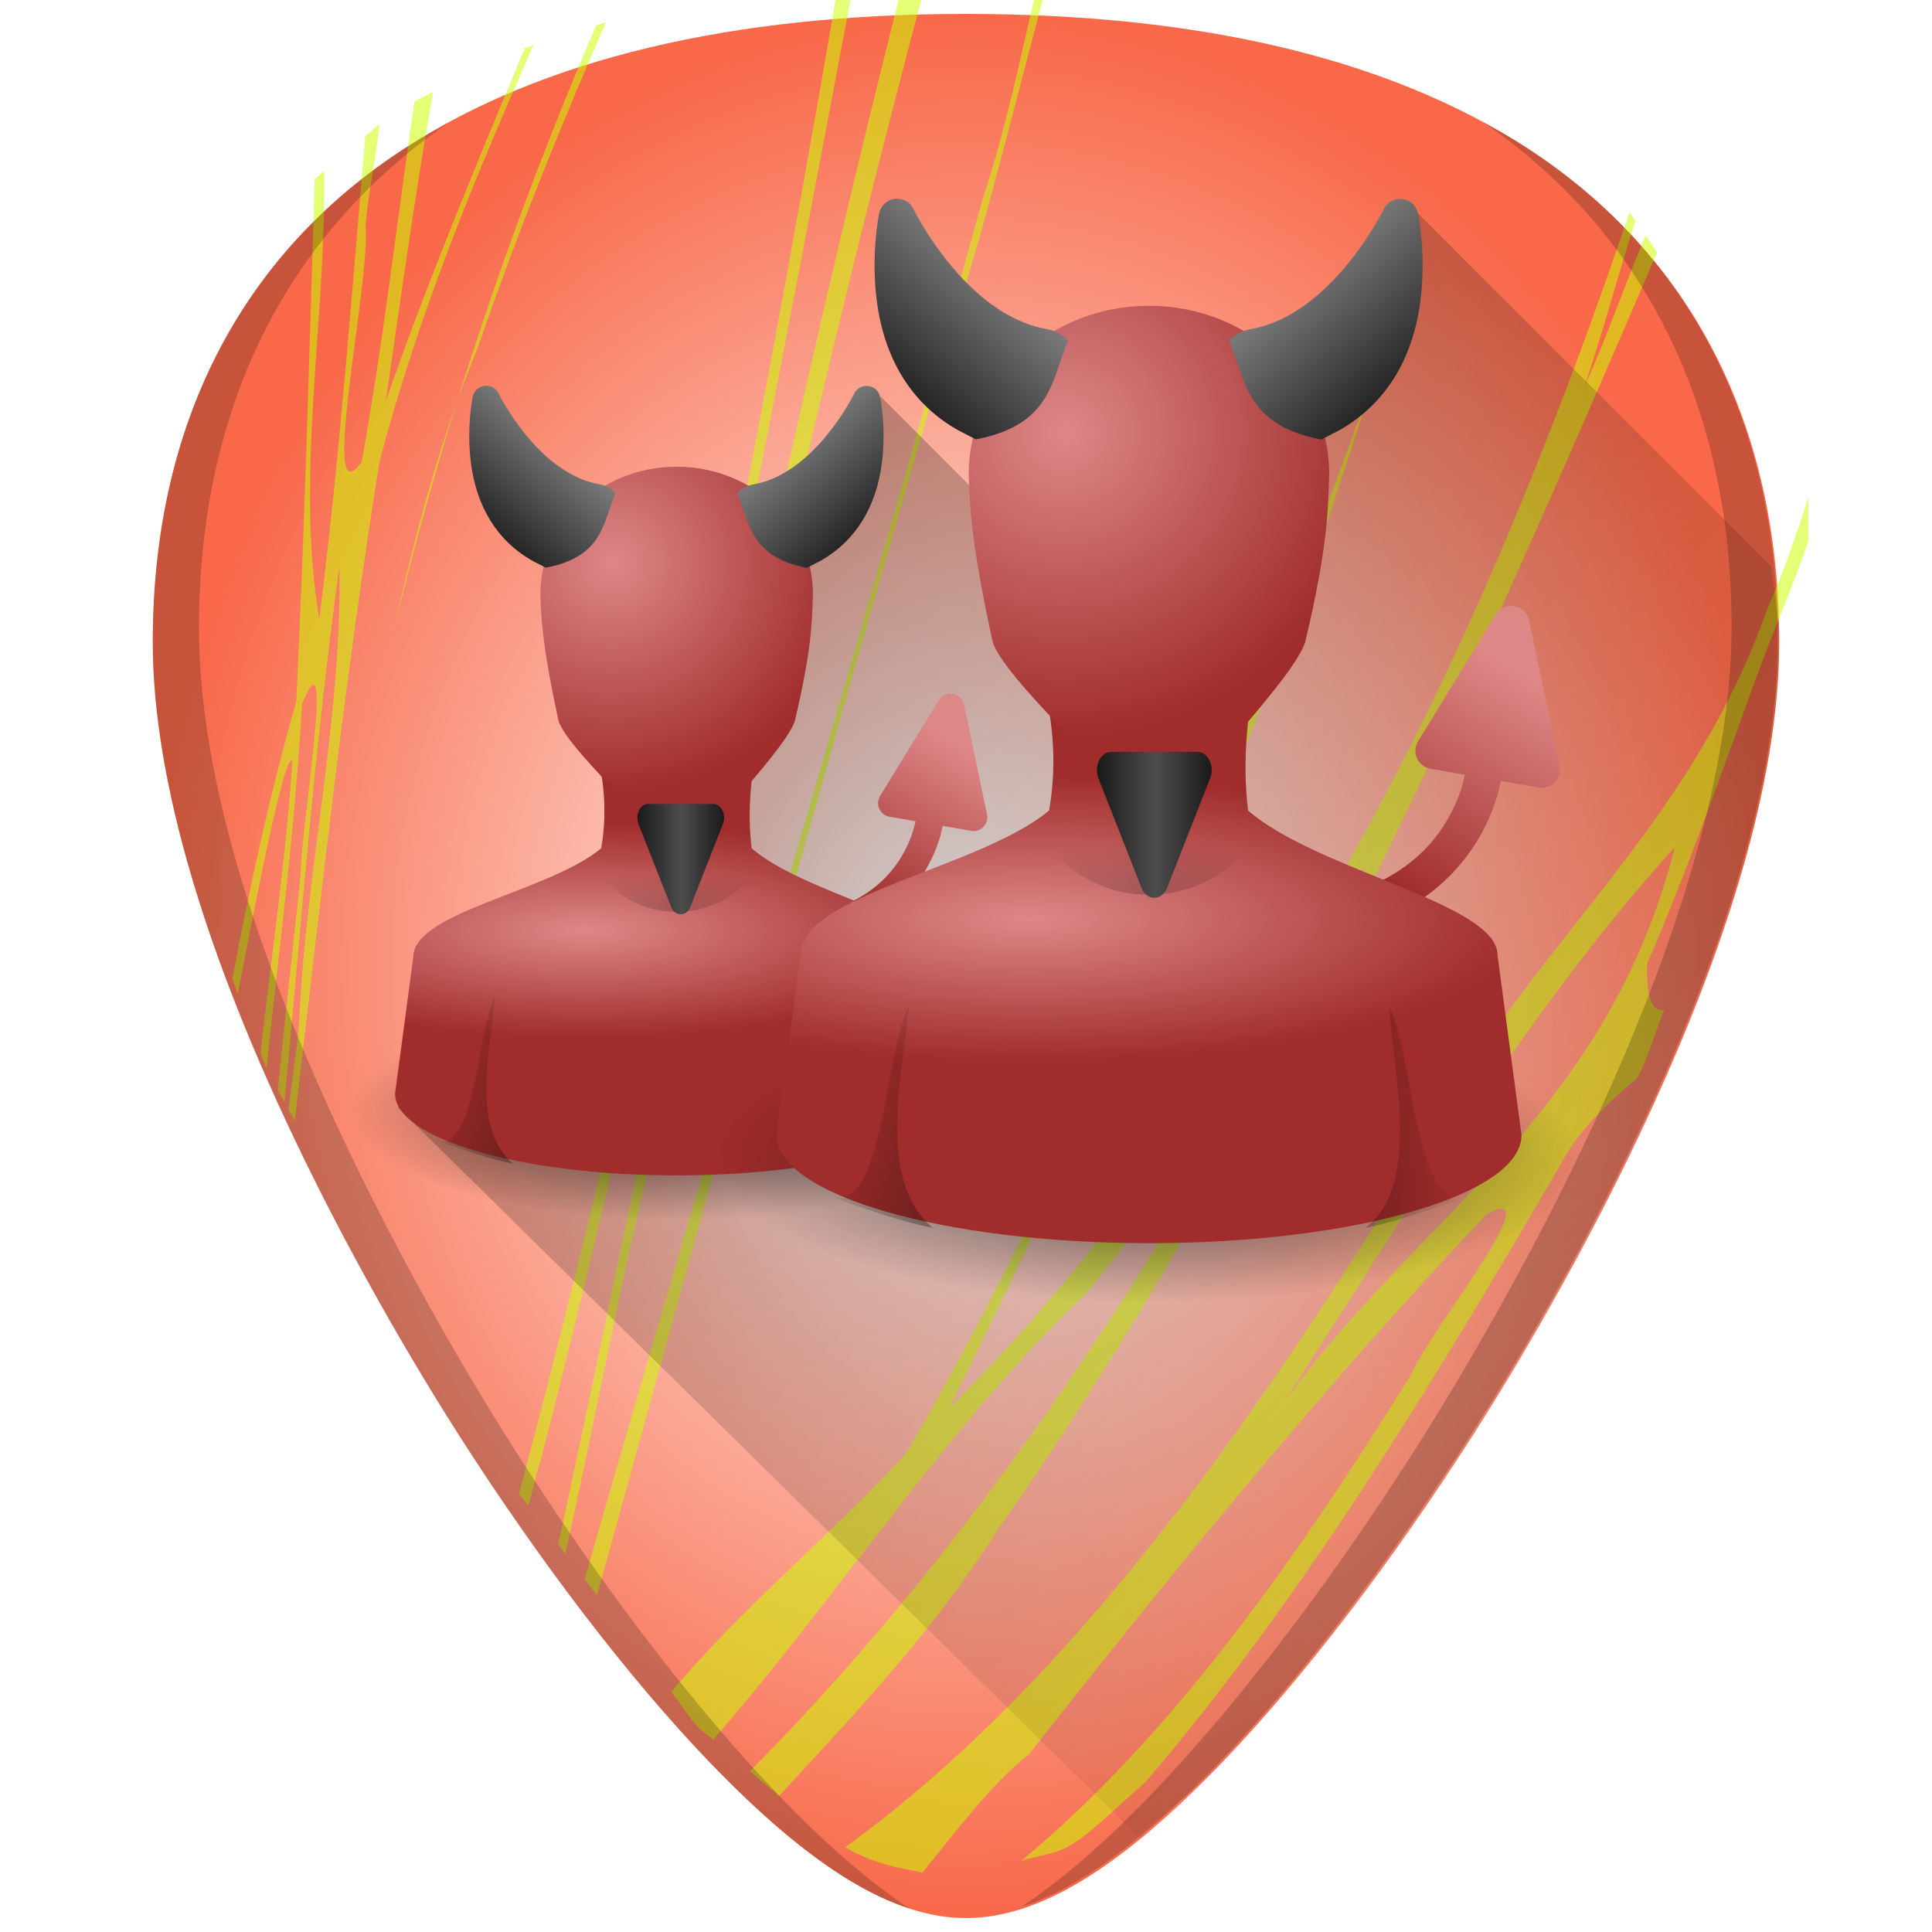 <?xml version="1.0" encoding="UTF-8" standalone="no"?>
<!-- Generator: Adobe Illustrator 19.0.0, SVG Export Plug-In . SVG Version: 6.00 Build 0)  -->

<svg
   xmlns:dc="http://purl.org/dc/elements/1.1/"
   xmlns:cc="http://creativecommons.org/ns#"
   xmlns:rdf="http://www.w3.org/1999/02/22-rdf-syntax-ns#"
   xmlns:svg="http://www.w3.org/2000/svg"
   xmlns="http://www.w3.org/2000/svg"
   xmlns:xlink="http://www.w3.org/1999/xlink"
   xmlns:sodipodi="http://sodipodi.sourceforge.net/DTD/sodipodi-0.dtd"
   xmlns:inkscape="http://www.inkscape.org/namespaces/inkscape"
   version="1.1"
   id="Capa_1"
   x="0px"
   y="0px"
   viewBox="0 0 48 48"
   xml:space="preserve"
   sodipodi:docname="system-users.svg"
   width="48"
   height="48"
   inkscape:version="0.92.3 (2405546, 2018-03-11)"><defs
   id="defs39"><linearGradient
     inkscape:collect="always"
     id="linearGradient892"><stop
       style="stop-color:#ffffff;stop-opacity:1"
       offset="0"
       id="stop888" /><stop
       style="stop-color:#f86849;stop-opacity:1"
       offset="1"
       id="stop890" /></linearGradient><linearGradient
     id="linearGradient1103"><stop
       offset="0"
       id="stop1099"
       style="stop-color:#000000;stop-opacity:1" /><stop
       offset="1"
       style="stop-opacity:1;stop-color:#b3b3b3"
       id="stop1101" /></linearGradient><linearGradient
     id="linearGradient1089"><stop
       offset="0"
       style="stop-color:#de8787;stop-opacity:1"
       id="stop1085" /><stop
       offset="1"
       style="stop-color:#a02c2c;stop-opacity:1"
       id="stop1087" /></linearGradient><linearGradient
     id="linearGradient1030"><stop
       offset="0"
       id="stop1026" /><stop
       offset="1"
       style="stop-opacity:0"
       id="stop1028" /></linearGradient><linearGradient
     id="linearGradient969"><stop
       offset="0"
       id="stop965"
       style="stop-color:#1a1a1a;stop-opacity:1" /><stop
       id="stop971"
       offset="0.51"
       style="stop-color:#4d4d4d;stop-opacity:1" /><stop
       offset="1"
       style="stop-opacity:1;stop-color:#1a1a1a"
       id="stop967" /></linearGradient><linearGradient
     id="linearGradient2898"
     x1="30"
     x2="30"
     y1="3.041"
     y2="27.957"
     gradientUnits="userSpaceOnUse"
     xlink:href="#linearGradient3341"
     gradientTransform="matrix(0.707,0,0,0.707,-57.424,5.019)" /><linearGradient
     id="linearGradient3341"><stop
       id="stop3343"
       style="stop-color:#fff"
       offset="0" /><stop
       id="stop3345"
       style="stop-color:#fff;stop-opacity:0"
       offset="1" /></linearGradient><radialGradient
     id="radialGradient2896"
     cx="30"
     cy="33.188"
     r="4.688"
     gradientTransform="matrix(1.528,-7.0647e-7,2.1309e-7,0.461,-21.839,14.149)"
     gradientUnits="userSpaceOnUse"
     xlink:href="#linearGradient5060" /><linearGradient
     id="linearGradient5060"><stop
       id="stop5062"
       offset="0" /><stop
       id="stop5064"
       style="stop-opacity:0"
       offset="1" /></linearGradient><linearGradient
     id="linearGradient2894"
     x1="38"
     x2="43"
     y1="39"
     y2="38.6"
     gradientUnits="userSpaceOnUse"
     xlink:href="#linearGradient5060"
     gradientTransform="translate(-6,-0.556)" /><linearGradient
     id="linearGradient2892"
     x1="22"
     x2="17"
     y1="39"
     y2="37.438"
     gradientUnits="userSpaceOnUse"
     xlink:href="#linearGradient5060"
     gradientTransform="translate(-6,-0.556)" /><radialGradient
     id="radialGradient2888"
     cx="26.376"
     cy="12.313"
     r="8"
     gradientTransform="matrix(1.64,-0.133,0.128,1.585,-24.396,-5.784)"
     gradientUnits="userSpaceOnUse"
     xlink:href="#linearGradient6954" /><linearGradient
     id="linearGradient6954"><stop
       id="stop6960"
       style="stop-color:#f5f5f5"
       offset="0" /><stop
       id="stop6962"
       style="stop-color:#d2d2d2"
       offset="1" /></linearGradient><linearGradient
     id="linearGradient2890"
     x1="30"
     x2="30"
     y1="5"
     y2="44.679"
     gradientUnits="userSpaceOnUse"
     xlink:href="#linearGradient3785"
     gradientTransform="matrix(0.704,0,0,0.704,-57.329,5.055)" /><linearGradient
     id="linearGradient3785"><stop
       id="stop3787"
       style="stop-color:#bdbdbd"
       offset="0" /><stop
       id="stop3789"
       style="stop-color:#8c8c8c"
       offset="1" /></linearGradient><linearGradient
     id="linearGradient2886"
     x1="24.787"
     x2="24.875"
     y1="53.869"
     y2="83.5"
     gradientUnits="userSpaceOnUse"
     xlink:href="#linearGradient3341"
     gradientTransform="matrix(0.704,0,0,0.704,-14.423,-22.766)" /><radialGradient
     id="radialGradient2882"
     cx="25"
     cy="28.66"
     r="16"
     gradientTransform="matrix(1.312,0,0,0.373,-13.812,19.746)"
     gradientUnits="userSpaceOnUse"
     xlink:href="#linearGradient6954" /><linearGradient
     id="linearGradient2884"
     x1="30"
     x2="30"
     y1="25.085"
     y2="45"
     gradientUnits="userSpaceOnUse"
     xlink:href="#linearGradient3785"
     gradientTransform="matrix(0.704,0,0,0.704,-57.329,5.055)" /><radialGradient
     id="radialGradient2876"
     cx="32"
     cy="41.5"
     r="21"
     gradientTransform="matrix(0.612,0,0,0.204,44.22,24.81)"
     gradientUnits="userSpaceOnUse"
     xlink:href="#linearGradient5060" /><radialGradient
     id="radialGradient2878"
     cx="25"
     cy="28.66"
     r="16"
     gradientTransform="matrix(0.937,0,0,0.267,36.803,18.495)"
     gradientUnits="userSpaceOnUse"
     xlink:href="#linearGradient1089" /><linearGradient
     id="linearGradient2880"
     x1="30"
     x2="30"
     y1="25.085"
     y2="45"
     gradientUnits="userSpaceOnUse"
     xlink:href="#linearGradient3785"
     gradientTransform="matrix(0.714,0,0,0.714,2.572,5.429)" /><linearGradient
     id="linearGradient2882"
     x1="24.787"
     x2="24.875"
     y1="53.869"
     y2="83.5"
     gradientUnits="userSpaceOnUse"
     xlink:href="#linearGradient3341"
     gradientTransform="matrix(0.714,0,0,0.714,5.518,-42.786)" /><radialGradient
     id="radialGradient2884"
     cx="26.376"
     cy="12.313"
     r="8"
     gradientTransform="matrix(1.172,-0.095,0.092,1.132,29.243,0.259)"
     gradientUnits="userSpaceOnUse"
     xlink:href="#linearGradient1089" /><linearGradient
     id="linearGradient2887"
     x1="30"
     x2="30"
     y1="5"
     y2="44.679"
     gradientUnits="userSpaceOnUse"
     xlink:href="#linearGradient3785"
     gradientTransform="matrix(0.714,0,0,0.714,2.572,5.429)" /><linearGradient
     id="linearGradient2889"
     x1="22"
     x2="17"
     y1="39"
     y2="37.438"
     gradientUnits="userSpaceOnUse"
     xlink:href="#linearGradient5060"
     gradientTransform="matrix(0.714,0,0,0.714,42.383,4.464)" /><linearGradient
     id="linearGradient2891"
     x1="38"
     x2="43"
     y1="39"
     y2="38.6"
     gradientUnits="userSpaceOnUse"
     xlink:href="#linearGradient5060"
     gradientTransform="matrix(0.714,0,0,0.714,42.383,4.464)" /><radialGradient
     id="radialGradient2893"
     cx="30"
     cy="33.188"
     r="4.688"
     gradientTransform="matrix(1.091,-5.0462142e-7,1.5220714e-7,0.329,31.07,14.497)"
     gradientUnits="userSpaceOnUse"
     xlink:href="#linearGradient5060" /><linearGradient
     id="linearGradient2895"
     x1="30"
     x2="30"
     y1="3.041"
     y2="27.957"
     gradientUnits="userSpaceOnUse"
     xlink:href="#linearGradient3341"
     gradientTransform="matrix(0.717,0,0,0.717,2.475,5.392)" /><radialGradient
     id="radialGradient2884-2"
     cx="26.376"
     cy="12.313"
     r="8"
     gradientTransform="matrix(1.172,-0.095,0.092,1.132,-50.757,0.259)"
     gradientUnits="userSpaceOnUse"
     xlink:href="#linearGradient6954" /><radialGradient
     inkscape:collect="always"
     xlink:href="#linearGradient892"
     id="radialGradient894"
     cx="24"
     cy="24"
     fx="24"
     fy="24"
     r="20.204"
     gradientTransform="matrix(1,0,0,1.171,0,-4.098)"
     gradientUnits="userSpaceOnUse" /><radialGradient
     id="radialGradient2876-7"
     cx="32"
     cy="41.5"
     r="21"
     gradientTransform="matrix(0.612,0,0,0.204,44.22,24.81)"
     gradientUnits="userSpaceOnUse"
     xlink:href="#linearGradient1030" /><radialGradient
     id="radialGradient2878-5"
     cx="25"
     cy="28.66"
     r="16"
     gradientTransform="matrix(0.937,0,0,0.267,36.803,18.495)"
     gradientUnits="userSpaceOnUse"
     xlink:href="#linearGradient1089" /><radialGradient
     id="radialGradient2884-6"
     cx="26.376"
     cy="12.313"
     r="8"
     gradientTransform="matrix(1.172,-0.095,0.092,1.132,29.243,0.259)"
     gradientUnits="userSpaceOnUse"
     xlink:href="#linearGradient1089" /><radialGradient
     id="radialGradient2893-0"
     cx="30"
     cy="33.188"
     r="4.688"
     gradientTransform="matrix(1.091,-5.0462142e-7,1.5220714e-7,0.329,31.07,14.497)"
     gradientUnits="userSpaceOnUse"
     xlink:href="#linearGradient1030" /><linearGradient
     inkscape:collect="always"
     xlink:href="#linearGradient1089"
     id="linearGradient1010"
     x1="35.266"
     y1="20.453"
     x2="31.461"
     y2="26.759"
     gradientUnits="userSpaceOnUse"
     gradientTransform="translate(39.812,-1.435)" /><radialGradient
     id="radialGradient2876-75"
     cx="32"
     cy="41.5"
     r="21"
     gradientTransform="matrix(0.612,0,0,0.204,44.22,24.81)"
     gradientUnits="userSpaceOnUse"
     xlink:href="#linearGradient1030" /><radialGradient
     id="radialGradient2878-2"
     cx="25"
     cy="28.66"
     r="16"
     gradientTransform="matrix(0.937,0,0,0.267,36.803,18.495)"
     gradientUnits="userSpaceOnUse"
     xlink:href="#linearGradient1089" /><radialGradient
     id="radialGradient2884-8"
     cx="26.376"
     cy="12.313"
     r="8"
     gradientTransform="matrix(1.172,-0.095,0.092,1.132,29.243,0.259)"
     gradientUnits="userSpaceOnUse"
     xlink:href="#linearGradient1089" /><linearGradient
     inkscape:collect="always"
     xlink:href="#linearGradient1103"
     id="linearGradient1097"
     x1="32.402"
     y1="11.709"
     x2="26.296"
     y2="4.932"
     gradientUnits="userSpaceOnUse"
     gradientTransform="translate(40)" /><radialGradient
     id="radialGradient2893-3"
     cx="30"
     cy="33.188"
     r="4.688"
     gradientTransform="matrix(1.091,-5.0462142e-7,1.5220714e-7,0.329,31.07,14.497)"
     gradientUnits="userSpaceOnUse"
     xlink:href="#linearGradient1030" /><linearGradient
     inkscape:collect="always"
     xlink:href="#linearGradient969"
     id="linearGradient1111"
     x1="22.265"
     y1="23.347"
     x2="25.675"
     y2="23.347"
     gradientUnits="userSpaceOnUse"
     gradientTransform="translate(40)" /><linearGradient
     inkscape:collect="always"
     xlink:href="#linearGradient1103"
     id="linearGradient1097-3"
     x1="32.402"
     y1="11.709"
     x2="26.296"
     y2="4.932"
     gradientUnits="userSpaceOnUse"
     gradientTransform="matrix(-1,0,0,1,87.601,-0.005)" /><radialGradient
     id="radialGradient2876-7-9"
     cx="32"
     cy="41.5"
     r="21"
     gradientTransform="matrix(0.612,0,0,0.204,44.22,24.81)"
     gradientUnits="userSpaceOnUse"
     xlink:href="#linearGradient1030" /><radialGradient
     id="radialGradient2878-5-9"
     cx="25"
     cy="28.66"
     r="16"
     gradientTransform="matrix(0.937,0,0,0.267,36.803,18.495)"
     gradientUnits="userSpaceOnUse"
     xlink:href="#linearGradient1089" /><radialGradient
     id="radialGradient2884-6-4"
     cx="26.376"
     cy="12.313"
     r="8"
     gradientTransform="matrix(1.172,-0.095,0.092,1.132,29.243,0.259)"
     gradientUnits="userSpaceOnUse"
     xlink:href="#linearGradient1089" /><radialGradient
     id="radialGradient2893-0-7"
     cx="30"
     cy="33.188"
     r="4.688"
     gradientTransform="matrix(1.091,-5.0462142e-7,1.5220714e-7,0.329,31.07,14.497)"
     gradientUnits="userSpaceOnUse"
     xlink:href="#linearGradient1030" /><linearGradient
     inkscape:collect="always"
     xlink:href="#linearGradient1089"
     id="linearGradient1387"
     gradientUnits="userSpaceOnUse"
     gradientTransform="translate(39.812,-1.435)"
     x1="35.266"
     y1="20.453"
     x2="31.461"
     y2="26.759" /><linearGradient
     inkscape:collect="always"
     xlink:href="#linearGradient1103"
     id="linearGradient1389"
     gradientUnits="userSpaceOnUse"
     gradientTransform="translate(40)"
     x1="32.402"
     y1="11.709"
     x2="26.296"
     y2="4.932" /><linearGradient
     inkscape:collect="always"
     xlink:href="#linearGradient5060"
     id="linearGradient1391"
     gradientUnits="userSpaceOnUse"
     gradientTransform="matrix(0.714,0,0,0.714,42.383,4.464)"
     x1="22"
     y1="39"
     x2="17"
     y2="37.438" /><linearGradient
     inkscape:collect="always"
     xlink:href="#linearGradient5060"
     id="linearGradient1393"
     gradientUnits="userSpaceOnUse"
     gradientTransform="matrix(0.714,0,0,0.714,42.383,4.464)"
     x1="38"
     y1="39"
     x2="43"
     y2="38.6" /><linearGradient
     inkscape:collect="always"
     xlink:href="#linearGradient969"
     id="linearGradient1395"
     gradientUnits="userSpaceOnUse"
     gradientTransform="translate(40)"
     x1="22.265"
     y1="23.347"
     x2="25.675"
     y2="23.347" /><linearGradient
     inkscape:collect="always"
     xlink:href="#linearGradient1103"
     id="linearGradient1397"
     gradientUnits="userSpaceOnUse"
     gradientTransform="matrix(-1,0,0,1,87.601,-0.005)"
     x1="32.402"
     y1="11.709"
     x2="26.296"
     y2="4.932" /><linearGradient
     inkscape:collect="always"
     xlink:href="#linearGradient1030"
     id="linearGradient1413"
     x1="14.262"
     y1="7.359"
     x2="45.412"
     y2="37.665"
     gradientUnits="userSpaceOnUse" /><filter
     inkscape:collect="always"
     id="filter19251"><feGaussianBlur
       inkscape:collect="always"
       stdDeviation="0.352"
       id="feGaussianBlur19253" /></filter></defs><sodipodi:namedview
   pagecolor="#ffffff"
   bordercolor="#666666"
   borderopacity="1"
   objecttolerance="10"
   gridtolerance="10"
   guidetolerance="10"
   inkscape:pageopacity="0"
   inkscape:pageshadow="2"
   inkscape:window-width="1366"
   inkscape:window-height="719"
   id="namedview37"
   showgrid="false"
   showguides="true"
   inkscape:guide-bbox="true"
   inkscape:zoom="1.8782524"
   inkscape:cx="24"
   inkscape:cy="24"
   inkscape:window-x="0"
   inkscape:window-y="25"
   inkscape:window-maximized="1"
   inkscape:current-layer="g914"
   inkscape:snap-smooth-nodes="true"
   inkscape:snap-global="true" />


<g
   id="g6"
   transform="translate(0,-464)">
</g>
<g
   id="g8"
   transform="translate(0,-464)">
</g>
<g
   id="g10"
   transform="translate(0,-464)">
</g>
<g
   id="g12"
   transform="translate(0,-464)">
</g>
<g
   id="g14"
   transform="translate(0,-464)">
</g>
<g
   id="g16"
   transform="translate(0,-464)">
</g>
<g
   id="g18"
   transform="translate(0,-464)">
</g>
<g
   id="g20"
   transform="translate(0,-464)">
</g>
<g
   id="g22"
   transform="translate(0,-464)">
</g>
<g
   id="g24"
   transform="translate(0,-464)">
</g>
<g
   id="g26"
   transform="translate(0,-464)">
</g>
<g
   id="g28"
   transform="translate(0,-464)">
</g>
<g
   id="g30"
   transform="translate(0,-464)">
</g>
<g
   id="g32"
   transform="translate(0,-464)">
</g>
<g
   id="g34"
   transform="translate(0,-464)">
</g>
<g
   id="g914"><g
     id="g1038"><path
       style="fill:url(#radialGradient894);fill-opacity:1;stroke-width:0.092"
       d="m 24.001,0.346 c -5.833,0 -10.522,1.12 -13.936,3.332 -4.101,2.657 -6.27,6.902 -6.27,12.271 0,7.227 5.806,16.885 7.586,19.674 2.032,3.183 4.25,6.08 6.246,8.156 2.542,2.644 4.568,3.875 6.373,3.875 1.805,0 3.829,-1.231 6.371,-3.875 1.996,-2.076 4.214,-4.973 6.246,-8.156 C 38.398,32.835 44.204,23.176 44.204,15.949 44.204,10.579 42.038,6.335 37.937,3.678 34.523,1.466 29.834,0.346 24.001,0.346 Z"
       id="path867"
       inkscape:connector-curvature="0" /><g
       id="g1500"
       transform="translate(-0.294,-0.877)"><path
         inkscape:connector-curvature="0"
         style="fill:#ccff00;fill-opacity:0.536;fill-rule:nonzero;stroke:none;stroke-width:0.69px;stroke-linecap:butt;stroke-linejoin:miter;stroke-opacity:1;filter:url(#filter19251)"
         d="m 44.188,16.045 c -0.026,0.06 -0.044,0.133 -0.07,0.191 -1.962,5.347 -5.776,8.098 -8.256,12.783 -4.226,6.973 -8.892,13.646 -14.572,17.754 0.687,0.393 1.307,0.514 1.926,0.625 0.869,-1.075 1.724,-2.215 2.641,-2.934 3.683,-4.683 7.443,-9.273 11.379,-13.43 1.648,-0.86 -1.478,2.976 -1.861,3.957 -2.877,4.639 -6.011,9.063 -9.717,12.125 0.421,-0.154 0.802,-0.133 1.254,-0.408 0.557,-0.339 1.223,-1.026 1.838,-1.555 3.898,-4.533 7.269,-10.096 10.508,-15.678 0.446,-0.691 1.053,-1.267 1.703,-1.807 0.045,-0.097 0.074,-0.121 0.119,-0.219 0.214,-0.469 0.356,-0.992 0.561,-1.477 -0.275,0.044 -0.445,-0.235 -0.426,-1.152 0.99,-2.272 1.828,-4.681 2.695,-7.064 0.064,-0.564 0.276,-1.171 0.279,-1.713 z m -2.281,5.875 c -1.694,6.701 -6.541,9.299 -9.77,13.887 3.119,-4.838 6.144,-9.897 9.77,-13.887 z"
         id="path1464" /><path
         inkscape:connector-curvature="0"
         style="fill:#ccff00;fill-opacity:0.536;fill-rule:nonzero;stroke:none;stroke-width:0.69px;stroke-linecap:butt;stroke-linejoin:miter;stroke-opacity:1;filter:url(#filter19251)"
         d="m 44.188,16.045 c -0.004,0.542 -0.215,1.148 -0.279,1.713 0.422,-1.161 0.912,-2.259 1.312,-3.439 v -1.08 c -0.311,0.986 -0.654,1.932 -1.033,2.807 z"
         id="path1462" /><path
         inkscape:connector-curvature="0"
         style="fill:#ccff00;fill-opacity:0.536;fill-rule:nonzero;stroke:none;stroke-width:0.69px;stroke-linecap:butt;stroke-linejoin:miter;stroke-opacity:1;filter:url(#filter19251)"
         d="m 40.779,6.152 c -2.409,7.11 -5.304,13.83 -9.037,19.51 -2.358,3.828 -4.961,7.338 -7.861,10.193 3.959,-8.009 7.711,-16.339 10.496,-25.447 -3.389,9.278 -6.915,18.557 -11.553,26.551 -1.886,2.068 -4.018,3.767 -5.857,5.959 0.215,0.237 0.449,0.642 0.66,0.861 0.141,0.147 0.247,0.186 0.385,0.324 3.129,-3.601 5.899,-7.901 9.248,-11.078 2.656,-3.172 4.964,-6.973 7.117,-10.912 -4.295,8.777 -9.429,16.716 -15.451,22.766 0.247,0.222 0.489,0.421 0.727,0.613 1.897,-2.056 3.817,-4.067 5.445,-6.639 C 31.602,29.638 36.625,18.43 41.465,7.145 41.366,7.008 41.282,6.861 41.178,6.729 40.652,7.952 40.221,9.264 39.666,10.457 40.125,9.121 40.488,7.715 40.926,6.363 40.87,6.298 40.836,6.217 40.779,6.152 Z"
         id="path1458" /><path
         inkscape:connector-curvature="0"
         style="fill:#ccff00;fill-opacity:0.536;fill-rule:nonzero;stroke:none;stroke-width:0.69px;stroke-linecap:butt;stroke-linejoin:miter;stroke-opacity:1;filter:url(#filter19251)"
         d="M 26.057,0.564 C 25.643,2.304 25.287,4.08 24.734,5.732 21.535,17.263 18.113,28.647 14.818,40.111 c 0.105,0.134 0.204,0.273 0.309,0.404 3.105,-11.253 6.185,-22.53 9.48,-33.656 0.585,-2.072 1.109,-4.184 1.67,-6.271 -0.077,-0.005 -0.143,-0.019 -0.221,-0.023 z"
         id="path1454" /><path
         inkscape:connector-curvature="0"
         style="fill:#ccff00;fill-opacity:0.536;fill-rule:nonzero;stroke:none;stroke-width:0.69px;stroke-linecap:butt;stroke-linejoin:miter;stroke-opacity:1;filter:url(#filter19251)"
         d="M 22.719,0.482 C 19.491,13.201 16.938,26.293 14.164,39.258 c 0.059,0.078 0.115,0.149 0.174,0.227 0.802,-3.572 1.45,-7.236 2.361,-10.752 2.016,-9.531 4.121,-19.036 6.605,-28.313 -0.213,0.004 -0.376,0.056 -0.586,0.062 z"
         id="path1450" /><path
         inkscape:connector-curvature="0"
         style="fill:#ccff00;fill-opacity:0.536;fill-rule:nonzero;stroke:none;stroke-width:0.69px;stroke-linecap:butt;stroke-linejoin:miter;stroke-opacity:1;filter:url(#filter19251)"
         d="M 21.092,0.654 C 18.913,13.318 16.431,25.859 13.189,37.984 c 0.078,0.11 0.154,0.194 0.232,0.303 0.106,-0.357 0.18,-0.737 0.295,-1.088 3.082,-11.941 5.434,-24.264 7.758,-36.586 -0.133,0.009 -0.251,0.031 -0.383,0.041 z"
         id="path1446" /><path
         inkscape:connector-curvature="0"
         style="fill:#ccff00;fill-opacity:0.536;fill-rule:nonzero;stroke:none;stroke-width:0.69px;stroke-linecap:butt;stroke-linejoin:miter;stroke-opacity:1;filter:url(#filter19251)"
         d="m 15.104,1.508 c -2.029,4.727 -3.744,9.741 -5.027,15.016 0.537,-2.421 1.171,-4.795 2.094,-7.027 0.96,-2.784 2.035,-5.456 3.176,-8.064 -0.084,0.023 -0.159,0.052 -0.242,0.076 z"
         id="path1442" /><path
         style="fill:#ccff00;fill-opacity:0.536;fill-rule:nonzero;stroke:none;stroke-width:0.69px;stroke-linecap:butt;stroke-linejoin:miter;stroke-opacity:1;filter:url(#filter19251)"
         d="M 8.346,5.127 C 8.271,5.194 8.186,5.253 8.113,5.322 7.979,9.649 7.864,13.98 7.656,18.299 c -0.644,2.247 -1.148,4.558 -1.59,6.898 0.048,0.12 0.088,0.24 0.137,0.359 0.458,-2.34 1.161,-6.025 1.357,-5.77 -0.164,2.446 -0.524,4.838 -0.793,7.256 0.055,0.124 0.09,0.264 0.146,0.387 0.322,-3.015 0.715,-6.013 0.885,-9.059 0.855,-2.097 -0.062,3.33 -0.033,4.221 -0.185,1.78 -0.391,3.571 -0.568,5.363 0.063,0.134 0.102,0.173 0.166,0.305 0.418,-4.448 0.753,-8.915 1.365,-13.318 0.065,3.827 -0.851,7.61 -1.01,11.465 -0.07,0.683 -0.179,1.355 -0.256,2.037 0.06,0.123 0.096,0.165 0.156,0.287 0.641,-5.481 1.238,-10.975 2.104,-16.379 0.971,-3.696 2.368,-7.047 3.822,-10.346 -0.068,0.025 -0.144,0.043 -0.211,0.068 -1.202,2.875 -2.402,5.76 -3.453,8.766 0.363,-2.517 0.726,-5.125 1.172,-7.674 -0.15,0.083 -0.317,0.153 -0.463,0.24 C 10.157,6.388 9.811,9.407 9.281,12.352 8.19,13.872 9.517,7.831 9.377,6.451 9.453,5.613 9.635,4.804 9.721,3.967 9.592,4.056 9.494,4.171 9.369,4.264 9.026,8.274 8.73,12.297 8.225,16.26 7.624,12.639 8.405,8.84 8.346,5.127 Z"
         id="path1432"
         inkscape:connector-curvature="0" /></g><path
       sodipodi:nodetypes="ccssscccccccccc"
       inkscape:connector-curvature="0"
       id="path1405"
       d="m 28.236,45.586 c 0.694,-0.552 1.351,-0.991 2.135,-1.807 1.996,-2.076 4.214,-4.973 6.246,-8.156 0.89,-1.394 2.787,-4.505 4.461,-8.172 0.837,-1.833 1.619,-3.806 2.191,-5.771 0.572,-1.965 0.936,-3.924 0.936,-5.73 1.1e-5,-0.66 -0.134,-1.248 -0.199,-1.873 L 35.232,5.303 32.283,9.506 29.023,17 21.887,9.861 17.129,15.436 v 9.412 l -7.251,2.661 z"
       style="opacity:0.3;fill:url(#linearGradient1413);fill-opacity:1;stroke:none;stroke-width:1px;stroke-linecap:butt;stroke-linejoin:miter;stroke-opacity:1" /><path
       id="path831-3"
       d="m 36.851,3.033 c 4.035,2.782 6.17,7.106 6.17,12.539 0,7.532 -6.051,17.6 -7.906,20.506 -2.118,3.318 -4.429,6.336 -6.51,8.5 -1.177,1.224 -2.243,2.141 -3.234,2.801 1.448,-0.472 3.062,-1.657 4.965,-3.637 1.996,-2.076 4.214,-4.973 6.246,-8.156 1.78,-2.788 7.586,-12.447 7.586,-19.674 0,-5.37 -2.168,-9.614 -6.27,-12.271 C 37.564,3.425 37.208,3.228 36.851,3.033 Z M 11.112,3.07 C 10.755,3.265 10.399,3.462 10.065,3.678 5.964,6.335 3.796,10.579 3.796,15.949 c 0,7.227 5.806,16.885 7.586,19.674 2.032,3.183 4.25,6.08 6.246,8.156 1.903,1.98 3.517,3.165 4.965,3.637 -0.991,-0.66 -2.057,-1.577 -3.234,-2.801 -2.08,-2.164 -4.392,-5.182 -6.51,-8.5 -1.855,-2.906 -7.906,-12.974 -7.906,-20.506 0,-5.434 2.135,-9.757 6.17,-12.539 z"
       style="opacity:0.2;fill:#000000;stroke-width:0.092"
       inkscape:connector-curvature="0" /><g
       transform="matrix(0.632,0,0,0.632,-23.517,6.589)"
       id="g921-3"><path
         inkscape:connector-curvature="0"
         id="path976-6"
         d="m 70.607,25.063 1.219,0.555 c 1.072,-0.707 1.683,-1.604 2.012,-2.295 0.255,-0.534 0.368,-0.962 0.432,-1.281 l 1.119,0.193 c 0.033,0.006 0.064,0.01 0.094,0.01 h 0.004 c 0.297,-0.004 0.539,-0.245 0.539,-0.543 -1e-4,-0.048 -0.006,-0.096 -0.02,-0.141 L 75.109,17.272 c -0.045,-0.218 -0.221,-0.386 -0.438,-0.424 -0.219,-0.039 -0.44,0.062 -0.557,0.252 l -2.303,3.76 c -0.095,0.154 -0.109,0.344 -0.035,0.508 0.074,0.163 0.225,0.28 0.402,0.311 l 1.023,0.178 c -0.053,0.255 -0.148,0.602 -0.361,1.039 -0.472,0.965 -1.226,1.691 -2.234,2.168 z"
         style="fill:url(#linearGradient1387);fill-opacity:1;stroke-width:0.092" /><path
         inkscape:connector-curvature="0"
         id="path3823-0"
         d="m 76.669,33.279 a 12.857,4.286 0 1 1 -25.714,0 12.857,4.286 0 1 1 25.714,0 z"
         style="opacity:0.7;fill:url(#radialGradient2876-7-9);stroke-width:0.591" /><path
         inkscape:connector-curvature="0"
         id="path3766-6"
         d="m 60.598,18.636 c 0.329,1.555 0.512,2.731 0.246,4.286 -2.079,1.725 -7.396,2.5 -7.389,4.286 l -0.714,5.357 c 0,1.775 4.957,3.214 11.071,3.214 6.115,0 11.071,-1.439 11.071,-3.214 l -0.714,-5.357 c -0.009,-1.528 -5.357,-2.5 -7.411,-4.286 -0.175,-1.443 -0.036,-2.843 0.268,-4.286 h -6.429 z"
         style="fill:url(#radialGradient2878-5-9);fill-opacity:1;stroke:none;stroke-width:0.714" /><path
         inkscape:connector-curvature="0"
         id="path3764-2"
         d="m 63.812,7.922 c -2.959,0 -5.357,2.239 -5.357,5 0.023,1.022 0.11,2.236 0.714,5 0.357,1.071 3.543,3.929 3.571,4.286 0.693,0.357 1.786,0.357 2.5,0 0,-0.357 2.857,-3.214 3.214,-4.286 0.68,-2.873 0.678,-3.929 0.714,-5 0,-2.761 -2.398,-5 -5.357,-5 z"
         style="fill:url(#radialGradient2884-6-4);stroke:none;stroke-width:0.714;stroke-opacity:1" /><path
         inkscape:connector-curvature="0"
         id="path865-61"
         d="m 66.191,8.963 c 0.25,0.572 0.368,1.196 0.707,1.732 0.17,0.268 0.396,0.515 0.721,0.721 0.325,0.206 0.748,0.372 1.316,0.48 l 0.553,-0.287 c 1.328,-0.76 2.174,-2.073 2.395,-3.873 0.168,-1.366 -0.064,-2.512 -0.076,-2.561 -0.048,-0.227 -0.233,-0.4 -0.467,-0.428 -0.23,-0.027 -0.452,0.093 -0.553,0.303 -0.013,0.031 -1.541,3.144 -3.955,3.566 -0.269,0.047 -0.478,0.177 -0.641,0.346 z"
         style="fill:url(#linearGradient1389);fill-opacity:1;stroke-width:0.092" /><path
         inkscape:connector-curvature="0"
         id="path3848-8"
         d="m 57.383,35.321 c -1.687,-1.416 -0.883,-4.559 -0.714,-6.571 -0.714,1.429 -0.714,5.714 -2.143,5.714 0.973,0.328 1.964,0.69 2.857,0.857 z"
         style="opacity:0.3;fill:url(#linearGradient1391);stroke-width:0.714" /><path
         inkscape:connector-curvature="0"
         id="path3850-7"
         d="m 70.24,35.321 c 1.679,-1.246 0.826,-4.633 0.714,-6.571 0.714,1.429 0.714,5.714 2.143,5.714 -0.973,0.328 -1.964,0.69 -2.857,0.857 z"
         style="opacity:0.3;fill:url(#linearGradient1393);stroke-width:0.714" /><path
         inkscape:connector-curvature="0"
         id="path3833-9"
         d="m 60.463,23.279 c 0.49,1.246 1.799,2.143 3.348,2.143 1.549,0 2.858,-0.897 3.348,-2.143 z"
         style="opacity:0.2;fill:url(#radialGradient2893-0-7);stroke-width:0.714" /><path
         inkscape:connector-curvature="0"
         id="path2-2"
         d="m 62.692,21.177 c -0.149,0 -0.285,0.097 -0.363,0.258 -0.077,0.159 -0.084,0.36 -0.02,0.527 l 1.281,3.256 c 0.071,0.184 0.218,0.299 0.379,0.299 0.163,-1e-6 0.31,-0.114 0.383,-0.299 l 1.277,-3.256 c 0.067,-0.167 0.06,-0.368 -0.018,-0.527 -0.078,-0.161 -0.215,-0.258 -0.361,-0.258 z"
         style="fill:url(#linearGradient1395);fill-opacity:1;stroke:none;stroke-width:0.092" /><path
         inkscape:connector-curvature="0"
         id="path865-6-0"
         d="m 61.41,8.958 c -0.25,0.572 -0.368,1.196 -0.707,1.732 -0.17,0.268 -0.396,0.515 -0.721,0.721 -0.325,0.206 -0.748,0.372 -1.316,0.48 L 58.113,11.604 c -1.328,-0.76 -2.174,-2.073 -2.395,-3.873 -0.168,-1.366 0.064,-2.512 0.076,-2.561 0.048,-0.227 0.233,-0.4 0.467,-0.428 0.23,-0.027 0.452,0.093 0.553,0.303 0.013,0.031 1.541,3.144 3.955,3.566 0.269,0.047 0.478,0.177 0.641,0.346 z"
         style="fill:url(#linearGradient1397);fill-opacity:1;stroke-width:0.092" /></g><g
       transform="matrix(0.836,0,0,0.836,-24.801,0.975)"
       id="g921"><path
         inkscape:connector-curvature="0"
         id="path976"
         d="m 70.607,25.063 1.219,0.555 c 1.072,-0.707 1.683,-1.604 2.012,-2.295 0.255,-0.534 0.368,-0.962 0.432,-1.281 l 1.119,0.193 c 0.033,0.006 0.064,0.01 0.094,0.01 h 0.004 c 0.297,-0.004 0.539,-0.245 0.539,-0.543 -1e-4,-0.048 -0.006,-0.096 -0.02,-0.141 L 75.109,17.272 c -0.045,-0.218 -0.221,-0.386 -0.438,-0.424 -0.219,-0.039 -0.44,0.062 -0.557,0.252 l -2.303,3.76 c -0.095,0.154 -0.109,0.344 -0.035,0.508 0.074,0.163 0.225,0.28 0.402,0.311 l 1.023,0.178 c -0.053,0.255 -0.148,0.602 -0.361,1.039 -0.472,0.965 -1.226,1.691 -2.234,2.168 z"
         style="fill:url(#linearGradient1010);fill-opacity:1;stroke-width:0.092" /><path
         inkscape:connector-curvature="0"
         id="path3823"
         d="m 76.669,33.279 a 12.857,4.286 0 1 1 -25.714,0 12.857,4.286 0 1 1 25.714,0 z"
         style="opacity:0.7;fill:url(#radialGradient2876-75);stroke-width:0.591" /><path
         inkscape:connector-curvature="0"
         id="path3766"
         d="m 60.598,18.636 c 0.329,1.555 0.512,2.731 0.246,4.286 -2.079,1.725 -7.396,2.5 -7.389,4.286 l -0.714,5.357 c 0,1.775 4.957,3.214 11.071,3.214 6.115,0 11.071,-1.439 11.071,-3.214 l -0.714,-5.357 c -0.009,-1.528 -5.357,-2.5 -7.411,-4.286 -0.175,-1.443 -0.036,-2.843 0.268,-4.286 h -6.429 z"
         style="fill:url(#radialGradient2878-2);fill-opacity:1;stroke:none;stroke-width:0.714" /><path
         inkscape:connector-curvature="0"
         id="path3764"
         d="m 63.812,7.922 c -2.959,0 -5.357,2.239 -5.357,5 0.023,1.022 0.11,2.236 0.714,5 0.357,1.071 3.543,3.929 3.571,4.286 0.693,0.357 1.786,0.357 2.5,0 0,-0.357 2.857,-3.214 3.214,-4.286 0.68,-2.873 0.678,-3.929 0.714,-5 0,-2.761 -2.398,-5 -5.357,-5 z"
         style="fill:url(#radialGradient2884-8);stroke:none;stroke-width:0.714;stroke-opacity:1" /><path
         inkscape:connector-curvature="0"
         id="path865"
         d="m 66.191,8.963 c 0.25,0.572 0.368,1.196 0.707,1.732 0.17,0.268 0.396,0.515 0.721,0.721 0.325,0.206 0.748,0.372 1.316,0.48 l 0.553,-0.287 c 1.328,-0.76 2.174,-2.073 2.395,-3.873 0.168,-1.366 -0.064,-2.512 -0.076,-2.561 -0.048,-0.227 -0.233,-0.4 -0.467,-0.428 -0.23,-0.027 -0.452,0.093 -0.553,0.303 -0.013,0.031 -1.541,3.144 -3.955,3.566 -0.269,0.047 -0.478,0.177 -0.641,0.346 z"
         style="fill:url(#linearGradient1097);fill-opacity:1;stroke-width:0.092" /><path
         inkscape:connector-curvature="0"
         id="path3848"
         d="m 57.383,35.321 c -1.687,-1.416 -0.883,-4.559 -0.714,-6.571 -0.714,1.429 -0.714,5.714 -2.143,5.714 0.973,0.328 1.964,0.69 2.857,0.857 z"
         style="opacity:0.3;fill:url(#linearGradient2889);stroke-width:0.714" /><path
         inkscape:connector-curvature="0"
         id="path3850"
         d="m 70.24,35.321 c 1.679,-1.246 0.826,-4.633 0.714,-6.571 0.714,1.429 0.714,5.714 2.143,5.714 -0.973,0.328 -1.964,0.69 -2.857,0.857 z"
         style="opacity:0.3;fill:url(#linearGradient2891);stroke-width:0.714" /><path
         inkscape:connector-curvature="0"
         id="path3833"
         d="m 60.463,23.279 c 0.49,1.246 1.799,2.143 3.348,2.143 1.549,0 2.858,-0.897 3.348,-2.143 z"
         style="opacity:0.2;fill:url(#radialGradient2893-3);stroke-width:0.714" /><path
         inkscape:connector-curvature="0"
         id="path2"
         d="m 62.692,21.177 c -0.149,0 -0.285,0.097 -0.363,0.258 -0.077,0.159 -0.084,0.36 -0.02,0.527 l 1.281,3.256 c 0.071,0.184 0.218,0.299 0.379,0.299 0.163,-1e-6 0.31,-0.114 0.383,-0.299 l 1.277,-3.256 c 0.067,-0.167 0.06,-0.368 -0.018,-0.527 -0.078,-0.161 -0.215,-0.258 -0.361,-0.258 z"
         style="fill:url(#linearGradient1111);fill-opacity:1;stroke:none;stroke-width:0.092" /><path
         inkscape:connector-curvature="0"
         id="path865-6"
         d="m 61.41,8.958 c -0.25,0.572 -0.368,1.196 -0.707,1.732 -0.17,0.268 -0.396,0.515 -0.721,0.721 -0.325,0.206 -0.748,0.372 -1.316,0.48 L 58.113,11.604 c -1.328,-0.76 -2.174,-2.073 -2.395,-3.873 -0.168,-1.366 0.064,-2.512 0.076,-2.561 0.048,-0.227 0.233,-0.4 0.467,-0.428 0.23,-0.027 0.452,0.093 0.553,0.303 0.013,0.031 1.541,3.144 3.955,3.566 0.269,0.047 0.478,0.177 0.641,0.346 z"
         style="fill:url(#linearGradient1097-3);fill-opacity:1;stroke-width:0.092" /></g></g></g></svg>